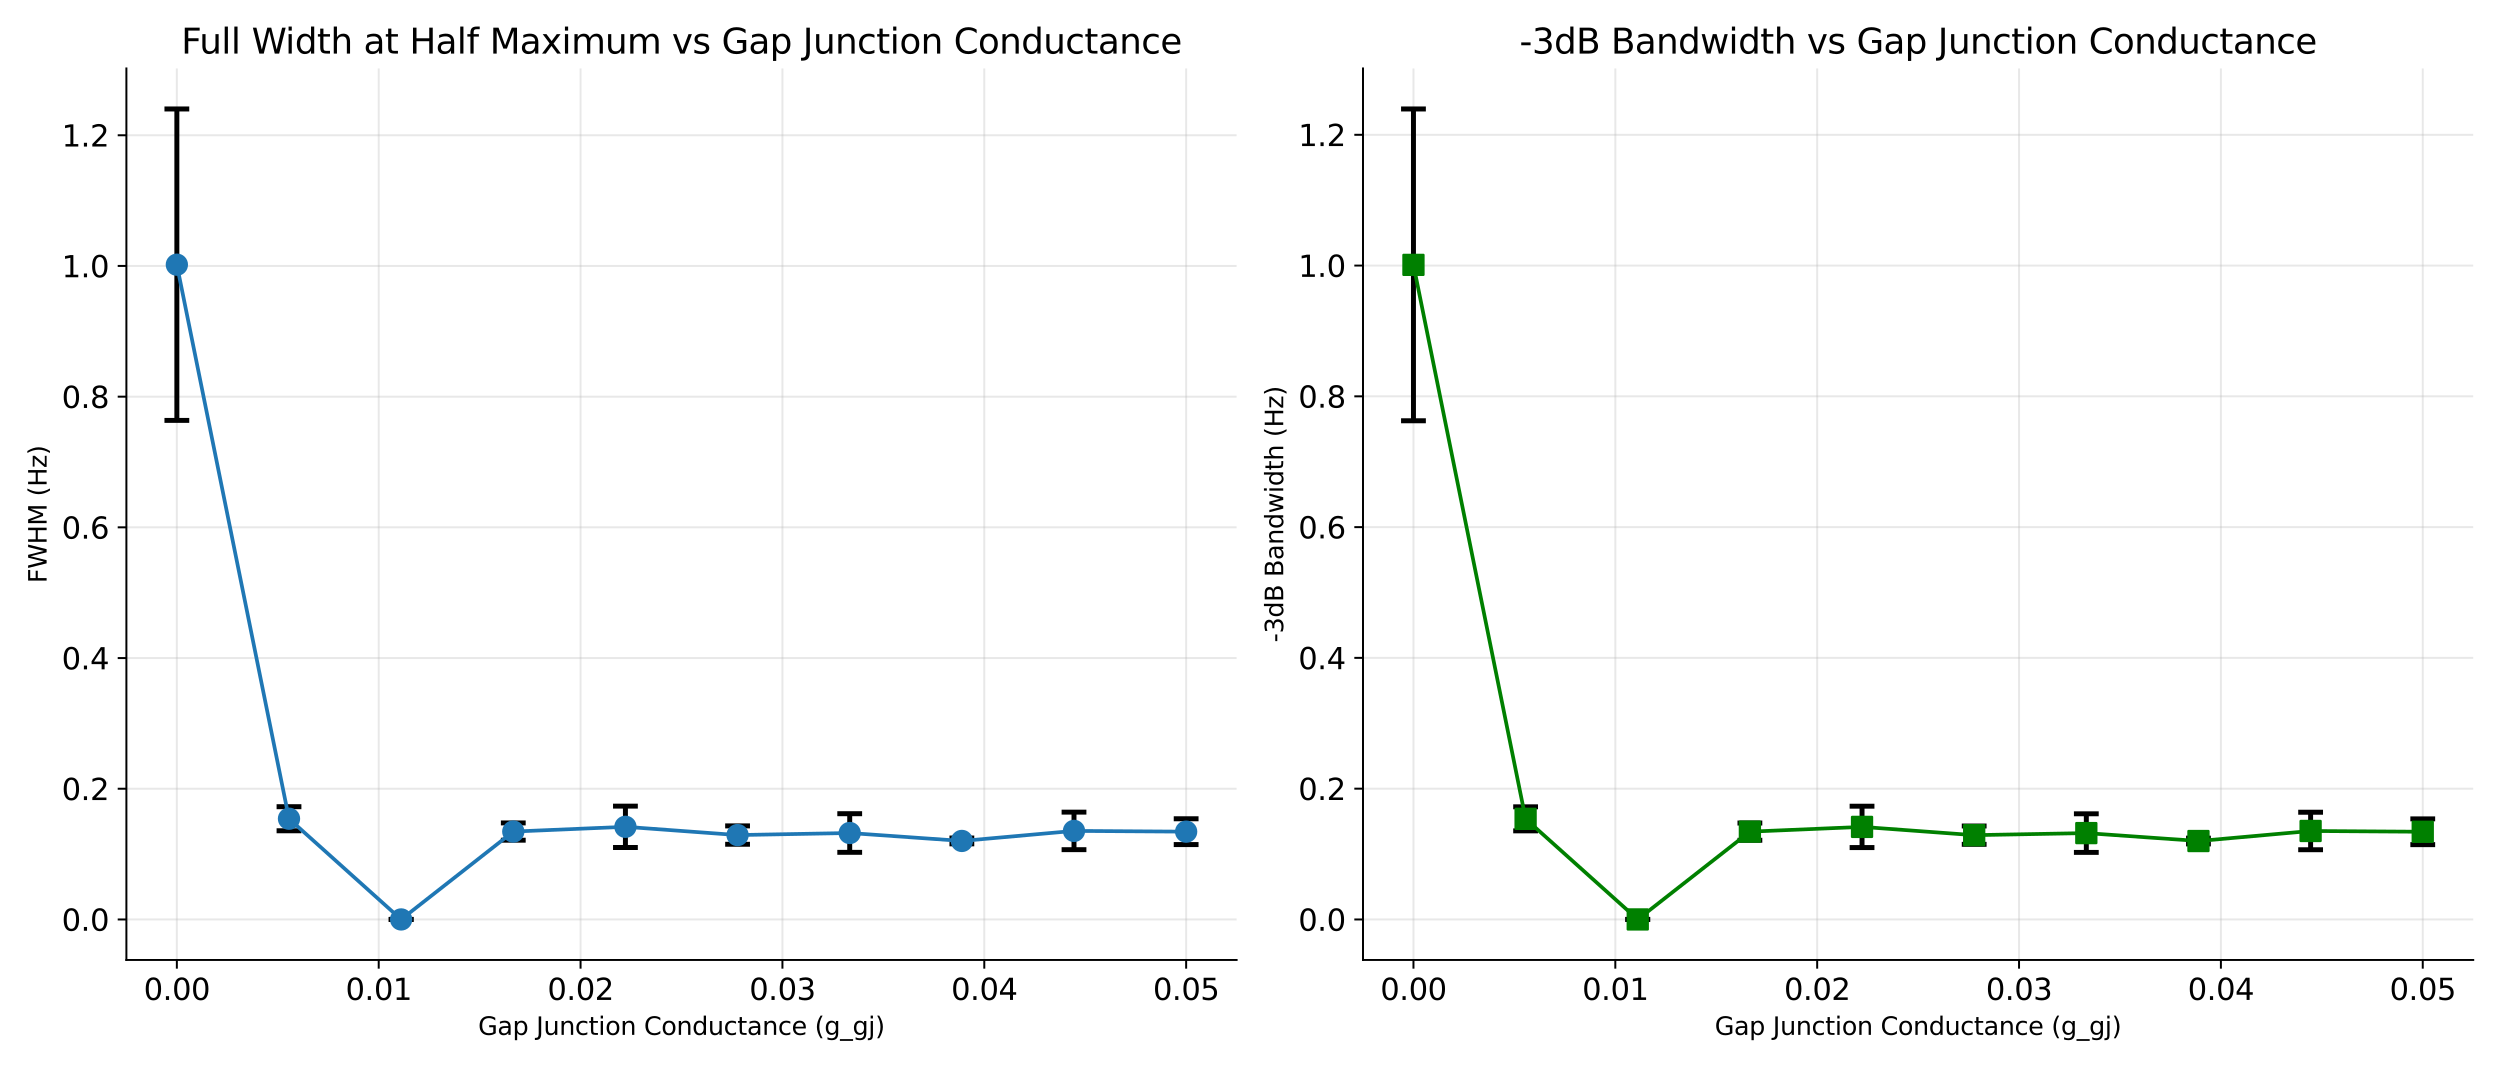 <?xml version="1.0" encoding="utf-8" standalone="no"?>
<!DOCTYPE svg PUBLIC "-//W3C//DTD SVG 1.1//EN"
  "http://www.w3.org/Graphics/SVG/1.1/DTD/svg11.dtd">
<svg xmlns:xlink="http://www.w3.org/1999/xlink" width="1008pt" height="432pt" viewBox="0 0 1008 432" xmlns="http://www.w3.org/2000/svg" version="1.1">
 <defs>
  <style type="text/css">*{stroke-linejoin: round; stroke-linecap: butt}</style>
 </defs>
 <g id="figure_1">
  <g id="patch_1">
   <path d="M 0 432 
L 1008 432 
L 1008 0 
L 0 0 
z
" style="fill: #ffffff"/>
  </g>
  <g id="axes_1">
   <g id="patch_2">
    <path d="M 50.96 387.059 
L 498.6 387.059 
L 498.6 27.6 
L 50.96 27.6 
z
" style="fill: #ffffff"/>
   </g>
   <g id="matplotlib.axis_1">
    <g id="xtick_1">
     <g id="line2d_1">
      <path d="M 71.307 387.059 
L 71.307 27.6 
" clip-path="url(#pe873010e5e)" style="fill: none; stroke: #b0b0b0; stroke-opacity: 0.3; stroke-width: 0.8; stroke-linecap: square"/>
     </g>
     <g id="line2d_2">
      <defs>
       <path id="mfb96212255" d="M 0 0 
L 0 3.5 
" style="stroke: #000000; stroke-width: 0.8"/>
      </defs>
      <g>
       <use xlink:href="#mfb96212255" x="71.307" y="387.059" style="stroke: #000000; stroke-width: 0.8"/>
      </g>
     </g>
     <g id="text_1">
      <!-- 0.00 -->
      <g transform="translate(57.948 403.177) scale(0.12 -0.12)">
       <defs>
        <path id="DejaVuSans-30" d="M 2034 4250 
Q 1547 4250 1301 3770 
Q 1056 3291 1056 2328 
Q 1056 1369 1301 889 
Q 1547 409 2034 409 
Q 2525 409 2770 889 
Q 3016 1369 3016 2328 
Q 3016 3291 2770 3770 
Q 2525 4250 2034 4250 
z
M 2034 4750 
Q 2819 4750 3233 4129 
Q 3647 3509 3647 2328 
Q 3647 1150 3233 529 
Q 2819 -91 2034 -91 
Q 1250 -91 836 529 
Q 422 1150 422 2328 
Q 422 3509 836 4129 
Q 1250 4750 2034 4750 
z
" transform="scale(0.016)"/>
        <path id="DejaVuSans-2e" d="M 684 794 
L 1344 794 
L 1344 0 
L 684 0 
L 684 794 
z
" transform="scale(0.016)"/>
       </defs>
       <use xlink:href="#DejaVuSans-30"/>
       <use xlink:href="#DejaVuSans-2e" transform="translate(63.623 0)"/>
       <use xlink:href="#DejaVuSans-30" transform="translate(95.41 0)"/>
       <use xlink:href="#DejaVuSans-30" transform="translate(159.033 0)"/>
      </g>
     </g>
    </g>
    <g id="xtick_2">
     <g id="line2d_3">
      <path d="M 152.696 387.059 
L 152.696 27.6 
" clip-path="url(#pe873010e5e)" style="fill: none; stroke: #b0b0b0; stroke-opacity: 0.3; stroke-width: 0.8; stroke-linecap: square"/>
     </g>
     <g id="line2d_4">
      <g>
       <use xlink:href="#mfb96212255" x="152.696" y="387.059" style="stroke: #000000; stroke-width: 0.8"/>
      </g>
     </g>
     <g id="text_2">
      <!-- 0.01 -->
      <g transform="translate(139.337 403.177) scale(0.12 -0.12)">
       <defs>
        <path id="DejaVuSans-31" d="M 794 531 
L 1825 531 
L 1825 4091 
L 703 3866 
L 703 4441 
L 1819 4666 
L 2450 4666 
L 2450 531 
L 3481 531 
L 3481 0 
L 794 0 
L 794 531 
z
" transform="scale(0.016)"/>
       </defs>
       <use xlink:href="#DejaVuSans-30"/>
       <use xlink:href="#DejaVuSans-2e" transform="translate(63.623 0)"/>
       <use xlink:href="#DejaVuSans-30" transform="translate(95.41 0)"/>
       <use xlink:href="#DejaVuSans-31" transform="translate(159.033 0)"/>
      </g>
     </g>
    </g>
    <g id="xtick_3">
     <g id="line2d_5">
      <path d="M 234.085 387.059 
L 234.085 27.6 
" clip-path="url(#pe873010e5e)" style="fill: none; stroke: #b0b0b0; stroke-opacity: 0.3; stroke-width: 0.8; stroke-linecap: square"/>
     </g>
     <g id="line2d_6">
      <g>
       <use xlink:href="#mfb96212255" x="234.085" y="387.059" style="stroke: #000000; stroke-width: 0.8"/>
      </g>
     </g>
     <g id="text_3">
      <!-- 0.02 -->
      <g transform="translate(220.726 403.177) scale(0.12 -0.12)">
       <defs>
        <path id="DejaVuSans-32" d="M 1228 531 
L 3431 531 
L 3431 0 
L 469 0 
L 469 531 
Q 828 903 1448 1529 
Q 2069 2156 2228 2338 
Q 2531 2678 2651 2914 
Q 2772 3150 2772 3378 
Q 2772 3750 2511 3984 
Q 2250 4219 1831 4219 
Q 1534 4219 1204 4116 
Q 875 4013 500 3803 
L 500 4441 
Q 881 4594 1212 4672 
Q 1544 4750 1819 4750 
Q 2544 4750 2975 4387 
Q 3406 4025 3406 3419 
Q 3406 3131 3298 2873 
Q 3191 2616 2906 2266 
Q 2828 2175 2409 1742 
Q 1991 1309 1228 531 
z
" transform="scale(0.016)"/>
       </defs>
       <use xlink:href="#DejaVuSans-30"/>
       <use xlink:href="#DejaVuSans-2e" transform="translate(63.623 0)"/>
       <use xlink:href="#DejaVuSans-30" transform="translate(95.41 0)"/>
       <use xlink:href="#DejaVuSans-32" transform="translate(159.033 0)"/>
      </g>
     </g>
    </g>
    <g id="xtick_4">
     <g id="line2d_7">
      <path d="M 315.475 387.059 
L 315.475 27.6 
" clip-path="url(#pe873010e5e)" style="fill: none; stroke: #b0b0b0; stroke-opacity: 0.3; stroke-width: 0.8; stroke-linecap: square"/>
     </g>
     <g id="line2d_8">
      <g>
       <use xlink:href="#mfb96212255" x="315.475" y="387.059" style="stroke: #000000; stroke-width: 0.8"/>
      </g>
     </g>
     <g id="text_4">
      <!-- 0.03 -->
      <g transform="translate(302.115 403.177) scale(0.12 -0.12)">
       <defs>
        <path id="DejaVuSans-33" d="M 2597 2516 
Q 3050 2419 3304 2112 
Q 3559 1806 3559 1356 
Q 3559 666 3084 287 
Q 2609 -91 1734 -91 
Q 1441 -91 1130 -33 
Q 819 25 488 141 
L 488 750 
Q 750 597 1062 519 
Q 1375 441 1716 441 
Q 2309 441 2620 675 
Q 2931 909 2931 1356 
Q 2931 1769 2642 2001 
Q 2353 2234 1838 2234 
L 1294 2234 
L 1294 2753 
L 1863 2753 
Q 2328 2753 2575 2939 
Q 2822 3125 2822 3475 
Q 2822 3834 2567 4026 
Q 2313 4219 1838 4219 
Q 1578 4219 1281 4162 
Q 984 4106 628 3988 
L 628 4550 
Q 988 4650 1302 4700 
Q 1616 4750 1894 4750 
Q 2613 4750 3031 4423 
Q 3450 4097 3450 3541 
Q 3450 3153 3228 2886 
Q 3006 2619 2597 2516 
z
" transform="scale(0.016)"/>
       </defs>
       <use xlink:href="#DejaVuSans-30"/>
       <use xlink:href="#DejaVuSans-2e" transform="translate(63.623 0)"/>
       <use xlink:href="#DejaVuSans-30" transform="translate(95.41 0)"/>
       <use xlink:href="#DejaVuSans-33" transform="translate(159.033 0)"/>
      </g>
     </g>
    </g>
    <g id="xtick_5">
     <g id="line2d_9">
      <path d="M 396.864 387.059 
L 396.864 27.6 
" clip-path="url(#pe873010e5e)" style="fill: none; stroke: #b0b0b0; stroke-opacity: 0.3; stroke-width: 0.8; stroke-linecap: square"/>
     </g>
     <g id="line2d_10">
      <g>
       <use xlink:href="#mfb96212255" x="396.864" y="387.059" style="stroke: #000000; stroke-width: 0.8"/>
      </g>
     </g>
     <g id="text_5">
      <!-- 0.04 -->
      <g transform="translate(383.504 403.177) scale(0.12 -0.12)">
       <defs>
        <path id="DejaVuSans-34" d="M 2419 4116 
L 825 1625 
L 2419 1625 
L 2419 4116 
z
M 2253 4666 
L 3047 4666 
L 3047 1625 
L 3713 1625 
L 3713 1100 
L 3047 1100 
L 3047 0 
L 2419 0 
L 2419 1100 
L 313 1100 
L 313 1709 
L 2253 4666 
z
" transform="scale(0.016)"/>
       </defs>
       <use xlink:href="#DejaVuSans-30"/>
       <use xlink:href="#DejaVuSans-2e" transform="translate(63.623 0)"/>
       <use xlink:href="#DejaVuSans-30" transform="translate(95.41 0)"/>
       <use xlink:href="#DejaVuSans-34" transform="translate(159.033 0)"/>
      </g>
     </g>
    </g>
    <g id="xtick_6">
     <g id="line2d_11">
      <path d="M 478.253 387.059 
L 478.253 27.6 
" clip-path="url(#pe873010e5e)" style="fill: none; stroke: #b0b0b0; stroke-opacity: 0.3; stroke-width: 0.8; stroke-linecap: square"/>
     </g>
     <g id="line2d_12">
      <g>
       <use xlink:href="#mfb96212255" x="478.253" y="387.059" style="stroke: #000000; stroke-width: 0.8"/>
      </g>
     </g>
     <g id="text_6">
      <!-- 0.05 -->
      <g transform="translate(464.893 403.177) scale(0.12 -0.12)">
       <defs>
        <path id="DejaVuSans-35" d="M 691 4666 
L 3169 4666 
L 3169 4134 
L 1269 4134 
L 1269 2991 
Q 1406 3038 1543 3061 
Q 1681 3084 1819 3084 
Q 2600 3084 3056 2656 
Q 3513 2228 3513 1497 
Q 3513 744 3044 326 
Q 2575 -91 1722 -91 
Q 1428 -91 1123 -41 
Q 819 9 494 109 
L 494 744 
Q 775 591 1075 516 
Q 1375 441 1709 441 
Q 2250 441 2565 725 
Q 2881 1009 2881 1497 
Q 2881 1984 2565 2268 
Q 2250 2553 1709 2553 
Q 1456 2553 1204 2497 
Q 953 2441 691 2322 
L 691 4666 
z
" transform="scale(0.016)"/>
       </defs>
       <use xlink:href="#DejaVuSans-30"/>
       <use xlink:href="#DejaVuSans-2e" transform="translate(63.623 0)"/>
       <use xlink:href="#DejaVuSans-30" transform="translate(95.41 0)"/>
       <use xlink:href="#DejaVuSans-35" transform="translate(159.033 0)"/>
      </g>
     </g>
    </g>
    <g id="text_7">
     <!-- Gap Junction Conductance (g_gj) -->
     <g transform="translate(192.792 417.271) scale(0.1 -0.1)">
      <defs>
       <path id="DejaVuSans-47" d="M 3809 666 
L 3809 1919 
L 2778 1919 
L 2778 2438 
L 4434 2438 
L 4434 434 
Q 4069 175 3628 42 
Q 3188 -91 2688 -91 
Q 1594 -91 976 548 
Q 359 1188 359 2328 
Q 359 3472 976 4111 
Q 1594 4750 2688 4750 
Q 3144 4750 3555 4637 
Q 3966 4525 4313 4306 
L 4313 3634 
Q 3963 3931 3569 4081 
Q 3175 4231 2741 4231 
Q 1884 4231 1454 3753 
Q 1025 3275 1025 2328 
Q 1025 1384 1454 906 
Q 1884 428 2741 428 
Q 3075 428 3337 486 
Q 3600 544 3809 666 
z
" transform="scale(0.016)"/>
       <path id="DejaVuSans-61" d="M 2194 1759 
Q 1497 1759 1228 1600 
Q 959 1441 959 1056 
Q 959 750 1161 570 
Q 1363 391 1709 391 
Q 2188 391 2477 730 
Q 2766 1069 2766 1631 
L 2766 1759 
L 2194 1759 
z
M 3341 1997 
L 3341 0 
L 2766 0 
L 2766 531 
Q 2569 213 2275 61 
Q 1981 -91 1556 -91 
Q 1019 -91 701 211 
Q 384 513 384 1019 
Q 384 1609 779 1909 
Q 1175 2209 1959 2209 
L 2766 2209 
L 2766 2266 
Q 2766 2663 2505 2880 
Q 2244 3097 1772 3097 
Q 1472 3097 1187 3025 
Q 903 2953 641 2809 
L 641 3341 
Q 956 3463 1253 3523 
Q 1550 3584 1831 3584 
Q 2591 3584 2966 3190 
Q 3341 2797 3341 1997 
z
" transform="scale(0.016)"/>
       <path id="DejaVuSans-70" d="M 1159 525 
L 1159 -1331 
L 581 -1331 
L 581 3500 
L 1159 3500 
L 1159 2969 
Q 1341 3281 1617 3432 
Q 1894 3584 2278 3584 
Q 2916 3584 3314 3078 
Q 3713 2572 3713 1747 
Q 3713 922 3314 415 
Q 2916 -91 2278 -91 
Q 1894 -91 1617 61 
Q 1341 213 1159 525 
z
M 3116 1747 
Q 3116 2381 2855 2742 
Q 2594 3103 2138 3103 
Q 1681 3103 1420 2742 
Q 1159 2381 1159 1747 
Q 1159 1113 1420 752 
Q 1681 391 2138 391 
Q 2594 391 2855 752 
Q 3116 1113 3116 1747 
z
" transform="scale(0.016)"/>
       <path id="DejaVuSans-20" transform="scale(0.016)"/>
       <path id="DejaVuSans-4a" d="M 628 4666 
L 1259 4666 
L 1259 325 
Q 1259 -519 939 -900 
Q 619 -1281 -91 -1281 
L -331 -1281 
L -331 -750 
L -134 -750 
Q 284 -750 456 -515 
Q 628 -281 628 325 
L 628 4666 
z
" transform="scale(0.016)"/>
       <path id="DejaVuSans-75" d="M 544 1381 
L 544 3500 
L 1119 3500 
L 1119 1403 
Q 1119 906 1312 657 
Q 1506 409 1894 409 
Q 2359 409 2629 706 
Q 2900 1003 2900 1516 
L 2900 3500 
L 3475 3500 
L 3475 0 
L 2900 0 
L 2900 538 
Q 2691 219 2414 64 
Q 2138 -91 1772 -91 
Q 1169 -91 856 284 
Q 544 659 544 1381 
z
M 1991 3584 
L 1991 3584 
z
" transform="scale(0.016)"/>
       <path id="DejaVuSans-6e" d="M 3513 2113 
L 3513 0 
L 2938 0 
L 2938 2094 
Q 2938 2591 2744 2837 
Q 2550 3084 2163 3084 
Q 1697 3084 1428 2787 
Q 1159 2491 1159 1978 
L 1159 0 
L 581 0 
L 581 3500 
L 1159 3500 
L 1159 2956 
Q 1366 3272 1645 3428 
Q 1925 3584 2291 3584 
Q 2894 3584 3203 3211 
Q 3513 2838 3513 2113 
z
" transform="scale(0.016)"/>
       <path id="DejaVuSans-63" d="M 3122 3366 
L 3122 2828 
Q 2878 2963 2633 3030 
Q 2388 3097 2138 3097 
Q 1578 3097 1268 2742 
Q 959 2388 959 1747 
Q 959 1106 1268 751 
Q 1578 397 2138 397 
Q 2388 397 2633 464 
Q 2878 531 3122 666 
L 3122 134 
Q 2881 22 2623 -34 
Q 2366 -91 2075 -91 
Q 1284 -91 818 406 
Q 353 903 353 1747 
Q 353 2603 823 3093 
Q 1294 3584 2113 3584 
Q 2378 3584 2631 3529 
Q 2884 3475 3122 3366 
z
" transform="scale(0.016)"/>
       <path id="DejaVuSans-74" d="M 1172 4494 
L 1172 3500 
L 2356 3500 
L 2356 3053 
L 1172 3053 
L 1172 1153 
Q 1172 725 1289 603 
Q 1406 481 1766 481 
L 2356 481 
L 2356 0 
L 1766 0 
Q 1100 0 847 248 
Q 594 497 594 1153 
L 594 3053 
L 172 3053 
L 172 3500 
L 594 3500 
L 594 4494 
L 1172 4494 
z
" transform="scale(0.016)"/>
       <path id="DejaVuSans-69" d="M 603 3500 
L 1178 3500 
L 1178 0 
L 603 0 
L 603 3500 
z
M 603 4863 
L 1178 4863 
L 1178 4134 
L 603 4134 
L 603 4863 
z
" transform="scale(0.016)"/>
       <path id="DejaVuSans-6f" d="M 1959 3097 
Q 1497 3097 1228 2736 
Q 959 2375 959 1747 
Q 959 1119 1226 758 
Q 1494 397 1959 397 
Q 2419 397 2687 759 
Q 2956 1122 2956 1747 
Q 2956 2369 2687 2733 
Q 2419 3097 1959 3097 
z
M 1959 3584 
Q 2709 3584 3137 3096 
Q 3566 2609 3566 1747 
Q 3566 888 3137 398 
Q 2709 -91 1959 -91 
Q 1206 -91 779 398 
Q 353 888 353 1747 
Q 353 2609 779 3096 
Q 1206 3584 1959 3584 
z
" transform="scale(0.016)"/>
       <path id="DejaVuSans-43" d="M 4122 4306 
L 4122 3641 
Q 3803 3938 3442 4084 
Q 3081 4231 2675 4231 
Q 1875 4231 1450 3742 
Q 1025 3253 1025 2328 
Q 1025 1406 1450 917 
Q 1875 428 2675 428 
Q 3081 428 3442 575 
Q 3803 722 4122 1019 
L 4122 359 
Q 3791 134 3420 21 
Q 3050 -91 2638 -91 
Q 1578 -91 968 557 
Q 359 1206 359 2328 
Q 359 3453 968 4101 
Q 1578 4750 2638 4750 
Q 3056 4750 3426 4639 
Q 3797 4528 4122 4306 
z
" transform="scale(0.016)"/>
       <path id="DejaVuSans-64" d="M 2906 2969 
L 2906 4863 
L 3481 4863 
L 3481 0 
L 2906 0 
L 2906 525 
Q 2725 213 2448 61 
Q 2172 -91 1784 -91 
Q 1150 -91 751 415 
Q 353 922 353 1747 
Q 353 2572 751 3078 
Q 1150 3584 1784 3584 
Q 2172 3584 2448 3432 
Q 2725 3281 2906 2969 
z
M 947 1747 
Q 947 1113 1208 752 
Q 1469 391 1925 391 
Q 2381 391 2643 752 
Q 2906 1113 2906 1747 
Q 2906 2381 2643 2742 
Q 2381 3103 1925 3103 
Q 1469 3103 1208 2742 
Q 947 2381 947 1747 
z
" transform="scale(0.016)"/>
       <path id="DejaVuSans-65" d="M 3597 1894 
L 3597 1613 
L 953 1613 
Q 991 1019 1311 708 
Q 1631 397 2203 397 
Q 2534 397 2845 478 
Q 3156 559 3463 722 
L 3463 178 
Q 3153 47 2828 -22 
Q 2503 -91 2169 -91 
Q 1331 -91 842 396 
Q 353 884 353 1716 
Q 353 2575 817 3079 
Q 1281 3584 2069 3584 
Q 2775 3584 3186 3129 
Q 3597 2675 3597 1894 
z
M 3022 2063 
Q 3016 2534 2758 2815 
Q 2500 3097 2075 3097 
Q 1594 3097 1305 2825 
Q 1016 2553 972 2059 
L 3022 2063 
z
" transform="scale(0.016)"/>
       <path id="DejaVuSans-28" d="M 1984 4856 
Q 1566 4138 1362 3434 
Q 1159 2731 1159 2009 
Q 1159 1288 1364 580 
Q 1569 -128 1984 -844 
L 1484 -844 
Q 1016 -109 783 600 
Q 550 1309 550 2009 
Q 550 2706 781 3412 
Q 1013 4119 1484 4856 
L 1984 4856 
z
" transform="scale(0.016)"/>
       <path id="DejaVuSans-67" d="M 2906 1791 
Q 2906 2416 2648 2759 
Q 2391 3103 1925 3103 
Q 1463 3103 1205 2759 
Q 947 2416 947 1791 
Q 947 1169 1205 825 
Q 1463 481 1925 481 
Q 2391 481 2648 825 
Q 2906 1169 2906 1791 
z
M 3481 434 
Q 3481 -459 3084 -895 
Q 2688 -1331 1869 -1331 
Q 1566 -1331 1297 -1286 
Q 1028 -1241 775 -1147 
L 775 -588 
Q 1028 -725 1275 -790 
Q 1522 -856 1778 -856 
Q 2344 -856 2625 -561 
Q 2906 -266 2906 331 
L 2906 616 
Q 2728 306 2450 153 
Q 2172 0 1784 0 
Q 1141 0 747 490 
Q 353 981 353 1791 
Q 353 2603 747 3093 
Q 1141 3584 1784 3584 
Q 2172 3584 2450 3431 
Q 2728 3278 2906 2969 
L 2906 3500 
L 3481 3500 
L 3481 434 
z
" transform="scale(0.016)"/>
       <path id="DejaVuSans-5f" d="M 3263 -1063 
L 3263 -1509 
L -63 -1509 
L -63 -1063 
L 3263 -1063 
z
" transform="scale(0.016)"/>
       <path id="DejaVuSans-6a" d="M 603 3500 
L 1178 3500 
L 1178 -63 
Q 1178 -731 923 -1031 
Q 669 -1331 103 -1331 
L -116 -1331 
L -116 -844 
L 38 -844 
Q 366 -844 484 -692 
Q 603 -541 603 -63 
L 603 3500 
z
M 603 4863 
L 1178 4863 
L 1178 4134 
L 603 4134 
L 603 4863 
z
" transform="scale(0.016)"/>
       <path id="DejaVuSans-29" d="M 513 4856 
L 1013 4856 
Q 1481 4119 1714 3412 
Q 1947 2706 1947 2009 
Q 1947 1309 1714 600 
Q 1481 -109 1013 -844 
L 513 -844 
Q 928 -128 1133 580 
Q 1338 1288 1338 2009 
Q 1338 2731 1133 3434 
Q 928 4138 513 4856 
z
" transform="scale(0.016)"/>
      </defs>
      <use xlink:href="#DejaVuSans-47"/>
      <use xlink:href="#DejaVuSans-61" transform="translate(77.49 0)"/>
      <use xlink:href="#DejaVuSans-70" transform="translate(138.77 0)"/>
      <use xlink:href="#DejaVuSans-20" transform="translate(202.246 0)"/>
      <use xlink:href="#DejaVuSans-4a" transform="translate(234.033 0)"/>
      <use xlink:href="#DejaVuSans-75" transform="translate(263.525 0)"/>
      <use xlink:href="#DejaVuSans-6e" transform="translate(326.904 0)"/>
      <use xlink:href="#DejaVuSans-63" transform="translate(390.283 0)"/>
      <use xlink:href="#DejaVuSans-74" transform="translate(445.264 0)"/>
      <use xlink:href="#DejaVuSans-69" transform="translate(484.473 0)"/>
      <use xlink:href="#DejaVuSans-6f" transform="translate(512.256 0)"/>
      <use xlink:href="#DejaVuSans-6e" transform="translate(573.438 0)"/>
      <use xlink:href="#DejaVuSans-20" transform="translate(636.816 0)"/>
      <use xlink:href="#DejaVuSans-43" transform="translate(668.604 0)"/>
      <use xlink:href="#DejaVuSans-6f" transform="translate(738.428 0)"/>
      <use xlink:href="#DejaVuSans-6e" transform="translate(799.609 0)"/>
      <use xlink:href="#DejaVuSans-64" transform="translate(862.988 0)"/>
      <use xlink:href="#DejaVuSans-75" transform="translate(926.465 0)"/>
      <use xlink:href="#DejaVuSans-63" transform="translate(989.844 0)"/>
      <use xlink:href="#DejaVuSans-74" transform="translate(1044.824 0)"/>
      <use xlink:href="#DejaVuSans-61" transform="translate(1084.033 0)"/>
      <use xlink:href="#DejaVuSans-6e" transform="translate(1145.312 0)"/>
      <use xlink:href="#DejaVuSans-63" transform="translate(1208.691 0)"/>
      <use xlink:href="#DejaVuSans-65" transform="translate(1263.672 0)"/>
      <use xlink:href="#DejaVuSans-20" transform="translate(1325.195 0)"/>
      <use xlink:href="#DejaVuSans-28" transform="translate(1356.982 0)"/>
      <use xlink:href="#DejaVuSans-67" transform="translate(1395.996 0)"/>
      <use xlink:href="#DejaVuSans-5f" transform="translate(1459.473 0)"/>
      <use xlink:href="#DejaVuSans-67" transform="translate(1509.473 0)"/>
      <use xlink:href="#DejaVuSans-6a" transform="translate(1572.949 0)"/>
      <use xlink:href="#DejaVuSans-29" transform="translate(1600.732 0)"/>
     </g>
    </g>
   </g>
   <g id="matplotlib.axis_2">
    <g id="ytick_1">
     <g id="line2d_13">
      <path d="M 50.96 370.72 
L 498.6 370.72 
" clip-path="url(#pe873010e5e)" style="fill: none; stroke: #b0b0b0; stroke-opacity: 0.3; stroke-width: 0.8; stroke-linecap: square"/>
     </g>
     <g id="line2d_14">
      <defs>
       <path id="m5fe9ac0b06" d="M 0 0 
L -3.5 0 
" style="stroke: #000000; stroke-width: 0.8"/>
      </defs>
      <g>
       <use xlink:href="#m5fe9ac0b06" x="50.96" y="370.72" style="stroke: #000000; stroke-width: 0.8"/>
      </g>
     </g>
     <g id="text_8">
      <!-- 0.0 -->
      <g transform="translate(24.876 375.279) scale(0.12 -0.12)">
       <use xlink:href="#DejaVuSans-30"/>
       <use xlink:href="#DejaVuSans-2e" transform="translate(63.623 0)"/>
       <use xlink:href="#DejaVuSans-30" transform="translate(95.41 0)"/>
      </g>
     </g>
    </g>
    <g id="ytick_2">
     <g id="line2d_15">
      <path d="M 50.96 318.023 
L 498.6 318.023 
" clip-path="url(#pe873010e5e)" style="fill: none; stroke: #b0b0b0; stroke-opacity: 0.3; stroke-width: 0.8; stroke-linecap: square"/>
     </g>
     <g id="line2d_16">
      <g>
       <use xlink:href="#m5fe9ac0b06" x="50.96" y="318.023" style="stroke: #000000; stroke-width: 0.8"/>
      </g>
     </g>
     <g id="text_9">
      <!-- 0.2 -->
      <g transform="translate(24.876 322.582) scale(0.12 -0.12)">
       <use xlink:href="#DejaVuSans-30"/>
       <use xlink:href="#DejaVuSans-2e" transform="translate(63.623 0)"/>
       <use xlink:href="#DejaVuSans-32" transform="translate(95.41 0)"/>
      </g>
     </g>
    </g>
    <g id="ytick_3">
     <g id="line2d_17">
      <path d="M 50.96 265.325 
L 498.6 265.325 
" clip-path="url(#pe873010e5e)" style="fill: none; stroke: #b0b0b0; stroke-opacity: 0.3; stroke-width: 0.8; stroke-linecap: square"/>
     </g>
     <g id="line2d_18">
      <g>
       <use xlink:href="#m5fe9ac0b06" x="50.96" y="265.325" style="stroke: #000000; stroke-width: 0.8"/>
      </g>
     </g>
     <g id="text_10">
      <!-- 0.4 -->
      <g transform="translate(24.876 269.884) scale(0.12 -0.12)">
       <use xlink:href="#DejaVuSans-30"/>
       <use xlink:href="#DejaVuSans-2e" transform="translate(63.623 0)"/>
       <use xlink:href="#DejaVuSans-34" transform="translate(95.41 0)"/>
      </g>
     </g>
    </g>
    <g id="ytick_4">
     <g id="line2d_19">
      <path d="M 50.96 212.628 
L 498.6 212.628 
" clip-path="url(#pe873010e5e)" style="fill: none; stroke: #b0b0b0; stroke-opacity: 0.3; stroke-width: 0.8; stroke-linecap: square"/>
     </g>
     <g id="line2d_20">
      <g>
       <use xlink:href="#m5fe9ac0b06" x="50.96" y="212.628" style="stroke: #000000; stroke-width: 0.8"/>
      </g>
     </g>
     <g id="text_11">
      <!-- 0.6 -->
      <g transform="translate(24.876 217.187) scale(0.12 -0.12)">
       <defs>
        <path id="DejaVuSans-36" d="M 2113 2584 
Q 1688 2584 1439 2293 
Q 1191 2003 1191 1497 
Q 1191 994 1439 701 
Q 1688 409 2113 409 
Q 2538 409 2786 701 
Q 3034 994 3034 1497 
Q 3034 2003 2786 2293 
Q 2538 2584 2113 2584 
z
M 3366 4563 
L 3366 3988 
Q 3128 4100 2886 4159 
Q 2644 4219 2406 4219 
Q 1781 4219 1451 3797 
Q 1122 3375 1075 2522 
Q 1259 2794 1537 2939 
Q 1816 3084 2150 3084 
Q 2853 3084 3261 2657 
Q 3669 2231 3669 1497 
Q 3669 778 3244 343 
Q 2819 -91 2113 -91 
Q 1303 -91 875 529 
Q 447 1150 447 2328 
Q 447 3434 972 4092 
Q 1497 4750 2381 4750 
Q 2619 4750 2861 4703 
Q 3103 4656 3366 4563 
z
" transform="scale(0.016)"/>
       </defs>
       <use xlink:href="#DejaVuSans-30"/>
       <use xlink:href="#DejaVuSans-2e" transform="translate(63.623 0)"/>
       <use xlink:href="#DejaVuSans-36" transform="translate(95.41 0)"/>
      </g>
     </g>
    </g>
    <g id="ytick_5">
     <g id="line2d_21">
      <path d="M 50.96 159.931 
L 498.6 159.931 
" clip-path="url(#pe873010e5e)" style="fill: none; stroke: #b0b0b0; stroke-opacity: 0.3; stroke-width: 0.8; stroke-linecap: square"/>
     </g>
     <g id="line2d_22">
      <g>
       <use xlink:href="#m5fe9ac0b06" x="50.96" y="159.931" style="stroke: #000000; stroke-width: 0.8"/>
      </g>
     </g>
     <g id="text_12">
      <!-- 0.8 -->
      <g transform="translate(24.876 164.49) scale(0.12 -0.12)">
       <defs>
        <path id="DejaVuSans-38" d="M 2034 2216 
Q 1584 2216 1326 1975 
Q 1069 1734 1069 1313 
Q 1069 891 1326 650 
Q 1584 409 2034 409 
Q 2484 409 2743 651 
Q 3003 894 3003 1313 
Q 3003 1734 2745 1975 
Q 2488 2216 2034 2216 
z
M 1403 2484 
Q 997 2584 770 2862 
Q 544 3141 544 3541 
Q 544 4100 942 4425 
Q 1341 4750 2034 4750 
Q 2731 4750 3128 4425 
Q 3525 4100 3525 3541 
Q 3525 3141 3298 2862 
Q 3072 2584 2669 2484 
Q 3125 2378 3379 2068 
Q 3634 1759 3634 1313 
Q 3634 634 3220 271 
Q 2806 -91 2034 -91 
Q 1263 -91 848 271 
Q 434 634 434 1313 
Q 434 1759 690 2068 
Q 947 2378 1403 2484 
z
M 1172 3481 
Q 1172 3119 1398 2916 
Q 1625 2713 2034 2713 
Q 2441 2713 2670 2916 
Q 2900 3119 2900 3481 
Q 2900 3844 2670 4047 
Q 2441 4250 2034 4250 
Q 1625 4250 1398 4047 
Q 1172 3844 1172 3481 
z
" transform="scale(0.016)"/>
       </defs>
       <use xlink:href="#DejaVuSans-30"/>
       <use xlink:href="#DejaVuSans-2e" transform="translate(63.623 0)"/>
       <use xlink:href="#DejaVuSans-38" transform="translate(95.41 0)"/>
      </g>
     </g>
    </g>
    <g id="ytick_6">
     <g id="line2d_23">
      <path d="M 50.96 107.234 
L 498.6 107.234 
" clip-path="url(#pe873010e5e)" style="fill: none; stroke: #b0b0b0; stroke-opacity: 0.3; stroke-width: 0.8; stroke-linecap: square"/>
     </g>
     <g id="line2d_24">
      <g>
       <use xlink:href="#m5fe9ac0b06" x="50.96" y="107.234" style="stroke: #000000; stroke-width: 0.8"/>
      </g>
     </g>
     <g id="text_13">
      <!-- 1.0 -->
      <g transform="translate(24.876 111.793) scale(0.12 -0.12)">
       <use xlink:href="#DejaVuSans-31"/>
       <use xlink:href="#DejaVuSans-2e" transform="translate(63.623 0)"/>
       <use xlink:href="#DejaVuSans-30" transform="translate(95.41 0)"/>
      </g>
     </g>
    </g>
    <g id="ytick_7">
     <g id="line2d_25">
      <path d="M 50.96 54.537 
L 498.6 54.537 
" clip-path="url(#pe873010e5e)" style="fill: none; stroke: #b0b0b0; stroke-opacity: 0.3; stroke-width: 0.8; stroke-linecap: square"/>
     </g>
     <g id="line2d_26">
      <g>
       <use xlink:href="#m5fe9ac0b06" x="50.96" y="54.537" style="stroke: #000000; stroke-width: 0.8"/>
      </g>
     </g>
     <g id="text_14">
      <!-- 1.2 -->
      <g transform="translate(24.876 59.096) scale(0.12 -0.12)">
       <use xlink:href="#DejaVuSans-31"/>
       <use xlink:href="#DejaVuSans-2e" transform="translate(63.623 0)"/>
       <use xlink:href="#DejaVuSans-32" transform="translate(95.41 0)"/>
      </g>
     </g>
    </g>
    <g id="text_15">
     <!-- FWHM (Hz) -->
     <g transform="translate(18.797 235.098) rotate(-90) scale(0.1 -0.1)">
      <defs>
       <path id="DejaVuSans-46" d="M 628 4666 
L 3309 4666 
L 3309 4134 
L 1259 4134 
L 1259 2759 
L 3109 2759 
L 3109 2228 
L 1259 2228 
L 1259 0 
L 628 0 
L 628 4666 
z
" transform="scale(0.016)"/>
       <path id="DejaVuSans-57" d="M 213 4666 
L 850 4666 
L 1831 722 
L 2809 4666 
L 3519 4666 
L 4500 722 
L 5478 4666 
L 6119 4666 
L 4947 0 
L 4153 0 
L 3169 4050 
L 2175 0 
L 1381 0 
L 213 4666 
z
" transform="scale(0.016)"/>
       <path id="DejaVuSans-48" d="M 628 4666 
L 1259 4666 
L 1259 2753 
L 3553 2753 
L 3553 4666 
L 4184 4666 
L 4184 0 
L 3553 0 
L 3553 2222 
L 1259 2222 
L 1259 0 
L 628 0 
L 628 4666 
z
" transform="scale(0.016)"/>
       <path id="DejaVuSans-4d" d="M 628 4666 
L 1569 4666 
L 2759 1491 
L 3956 4666 
L 4897 4666 
L 4897 0 
L 4281 0 
L 4281 4097 
L 3078 897 
L 2444 897 
L 1241 4097 
L 1241 0 
L 628 0 
L 628 4666 
z
" transform="scale(0.016)"/>
       <path id="DejaVuSans-7a" d="M 353 3500 
L 3084 3500 
L 3084 2975 
L 922 459 
L 3084 459 
L 3084 0 
L 275 0 
L 275 525 
L 2438 3041 
L 353 3041 
L 353 3500 
z
" transform="scale(0.016)"/>
      </defs>
      <use xlink:href="#DejaVuSans-46"/>
      <use xlink:href="#DejaVuSans-57" transform="translate(57.52 0)"/>
      <use xlink:href="#DejaVuSans-48" transform="translate(156.396 0)"/>
      <use xlink:href="#DejaVuSans-4d" transform="translate(231.592 0)"/>
      <use xlink:href="#DejaVuSans-20" transform="translate(317.871 0)"/>
      <use xlink:href="#DejaVuSans-28" transform="translate(349.658 0)"/>
      <use xlink:href="#DejaVuSans-48" transform="translate(388.672 0)"/>
      <use xlink:href="#DejaVuSans-7a" transform="translate(463.867 0)"/>
      <use xlink:href="#DejaVuSans-29" transform="translate(516.357 0)"/>
     </g>
    </g>
   </g>
   <g id="LineCollection_1">
    <path d="M 71.307 169.509 
L 71.307 43.939 
" clip-path="url(#pe873010e5e)" style="fill: none; stroke: #000000; stroke-width: 2"/>
    <path d="M 116.523 334.963 
L 116.523 325.256 
" clip-path="url(#pe873010e5e)" style="fill: none; stroke: #000000; stroke-width: 2"/>
    <path d="M 161.74 370.72 
L 161.74 370.72 
" clip-path="url(#pe873010e5e)" style="fill: none; stroke: #000000; stroke-width: 2"/>
    <path d="M 206.956 338.765 
L 206.956 331.81 
" clip-path="url(#pe873010e5e)" style="fill: none; stroke: #000000; stroke-width: 2"/>
    <path d="M 252.172 341.707 
L 252.172 325.029 
" clip-path="url(#pe873010e5e)" style="fill: none; stroke: #000000; stroke-width: 2"/>
    <path d="M 297.388 340.406 
L 297.388 332.997 
" clip-path="url(#pe873010e5e)" style="fill: none; stroke: #000000; stroke-width: 2"/>
    <path d="M 342.604 343.655 
L 342.604 328.081 
" clip-path="url(#pe873010e5e)" style="fill: none; stroke: #000000; stroke-width: 2"/>
    <path d="M 387.82 340.238 
L 387.82 337.898 
" clip-path="url(#pe873010e5e)" style="fill: none; stroke: #000000; stroke-width: 2"/>
    <path d="M 433.037 342.581 
L 433.037 327.455 
" clip-path="url(#pe873010e5e)" style="fill: none; stroke: #000000; stroke-width: 2"/>
    <path d="M 478.253 340.525 
L 478.253 330.121 
" clip-path="url(#pe873010e5e)" style="fill: none; stroke: #000000; stroke-width: 2"/>
   </g>
   <g id="line2d_27">
    <defs>
     <path id="m487cbd375a" d="M 5 0 
L -5 -0 
" style="stroke: #000000; stroke-width: 2"/>
    </defs>
    <g clip-path="url(#pe873010e5e)">
     <use xlink:href="#m487cbd375a" x="71.307" y="169.509" style="stroke: #000000; stroke-width: 2"/>
     <use xlink:href="#m487cbd375a" x="116.523" y="334.963" style="stroke: #000000; stroke-width: 2"/>
     <use xlink:href="#m487cbd375a" x="161.74" y="370.72" style="stroke: #000000; stroke-width: 2"/>
     <use xlink:href="#m487cbd375a" x="206.956" y="338.765" style="stroke: #000000; stroke-width: 2"/>
     <use xlink:href="#m487cbd375a" x="252.172" y="341.707" style="stroke: #000000; stroke-width: 2"/>
     <use xlink:href="#m487cbd375a" x="297.388" y="340.406" style="stroke: #000000; stroke-width: 2"/>
     <use xlink:href="#m487cbd375a" x="342.604" y="343.655" style="stroke: #000000; stroke-width: 2"/>
     <use xlink:href="#m487cbd375a" x="387.82" y="340.238" style="stroke: #000000; stroke-width: 2"/>
     <use xlink:href="#m487cbd375a" x="433.037" y="342.581" style="stroke: #000000; stroke-width: 2"/>
     <use xlink:href="#m487cbd375a" x="478.253" y="340.525" style="stroke: #000000; stroke-width: 2"/>
    </g>
   </g>
   <g id="line2d_28">
    <g clip-path="url(#pe873010e5e)">
     <use xlink:href="#m487cbd375a" x="71.307" y="43.939" style="stroke: #000000; stroke-width: 2"/>
     <use xlink:href="#m487cbd375a" x="116.523" y="325.256" style="stroke: #000000; stroke-width: 2"/>
     <use xlink:href="#m487cbd375a" x="161.74" y="370.72" style="stroke: #000000; stroke-width: 2"/>
     <use xlink:href="#m487cbd375a" x="206.956" y="331.81" style="stroke: #000000; stroke-width: 2"/>
     <use xlink:href="#m487cbd375a" x="252.172" y="325.029" style="stroke: #000000; stroke-width: 2"/>
     <use xlink:href="#m487cbd375a" x="297.388" y="332.997" style="stroke: #000000; stroke-width: 2"/>
     <use xlink:href="#m487cbd375a" x="342.604" y="328.081" style="stroke: #000000; stroke-width: 2"/>
     <use xlink:href="#m487cbd375a" x="387.82" y="337.898" style="stroke: #000000; stroke-width: 2"/>
     <use xlink:href="#m487cbd375a" x="433.037" y="327.455" style="stroke: #000000; stroke-width: 2"/>
     <use xlink:href="#m487cbd375a" x="478.253" y="330.121" style="stroke: #000000; stroke-width: 2"/>
    </g>
   </g>
   <g id="line2d_29">
    <path d="M 71.307 106.724 
L 116.523 330.109 
L 161.74 370.72 
L 206.956 335.287 
L 252.172 333.368 
L 297.388 336.701 
L 342.604 335.868 
L 387.82 339.068 
L 433.037 335.018 
L 478.253 335.323 
" clip-path="url(#pe873010e5e)" style="fill: none; stroke: #1f77b4; stroke-width: 1.5; stroke-linecap: square"/>
    <defs>
     <path id="mcd94872b91" d="M 0 4 
C 1.061 4 2.078 3.579 2.828 2.828 
C 3.579 2.078 4 1.061 4 0 
C 4 -1.061 3.579 -2.078 2.828 -2.828 
C 2.078 -3.579 1.061 -4 0 -4 
C -1.061 -4 -2.078 -3.579 -2.828 -2.828 
C -3.579 -2.078 -4 -1.061 -4 0 
C -4 1.061 -3.579 2.078 -2.828 2.828 
C -2.078 3.579 -1.061 4 0 4 
z
" style="stroke: #1f77b4"/>
    </defs>
    <g clip-path="url(#pe873010e5e)">
     <use xlink:href="#mcd94872b91" x="71.307" y="106.724" style="fill: #1f77b4; stroke: #1f77b4"/>
     <use xlink:href="#mcd94872b91" x="116.523" y="330.109" style="fill: #1f77b4; stroke: #1f77b4"/>
     <use xlink:href="#mcd94872b91" x="161.74" y="370.72" style="fill: #1f77b4; stroke: #1f77b4"/>
     <use xlink:href="#mcd94872b91" x="206.956" y="335.287" style="fill: #1f77b4; stroke: #1f77b4"/>
     <use xlink:href="#mcd94872b91" x="252.172" y="333.368" style="fill: #1f77b4; stroke: #1f77b4"/>
     <use xlink:href="#mcd94872b91" x="297.388" y="336.701" style="fill: #1f77b4; stroke: #1f77b4"/>
     <use xlink:href="#mcd94872b91" x="342.604" y="335.868" style="fill: #1f77b4; stroke: #1f77b4"/>
     <use xlink:href="#mcd94872b91" x="387.82" y="339.068" style="fill: #1f77b4; stroke: #1f77b4"/>
     <use xlink:href="#mcd94872b91" x="433.037" y="335.018" style="fill: #1f77b4; stroke: #1f77b4"/>
     <use xlink:href="#mcd94872b91" x="478.253" y="335.323" style="fill: #1f77b4; stroke: #1f77b4"/>
    </g>
   </g>
   <g id="patch_3">
    <path d="M 50.96 387.059 
L 50.96 27.6 
" style="fill: none; stroke: #000000; stroke-width: 0.8; stroke-linejoin: miter; stroke-linecap: square"/>
   </g>
   <g id="patch_4">
    <path d="M 50.96 387.059 
L 498.6 387.059 
" style="fill: none; stroke: #000000; stroke-width: 0.8; stroke-linejoin: miter; stroke-linecap: square"/>
   </g>
   <g id="text_16">
    <!-- Full Width at Half Maximum vs Gap Junction Conductance -->
    <g transform="translate(73.091 21.6) scale(0.14 -0.14)">
     <defs>
      <path id="DejaVuSans-6c" d="M 603 4863 
L 1178 4863 
L 1178 0 
L 603 0 
L 603 4863 
z
" transform="scale(0.016)"/>
      <path id="DejaVuSans-68" d="M 3513 2113 
L 3513 0 
L 2938 0 
L 2938 2094 
Q 2938 2591 2744 2837 
Q 2550 3084 2163 3084 
Q 1697 3084 1428 2787 
Q 1159 2491 1159 1978 
L 1159 0 
L 581 0 
L 581 4863 
L 1159 4863 
L 1159 2956 
Q 1366 3272 1645 3428 
Q 1925 3584 2291 3584 
Q 2894 3584 3203 3211 
Q 3513 2838 3513 2113 
z
" transform="scale(0.016)"/>
      <path id="DejaVuSans-66" d="M 2375 4863 
L 2375 4384 
L 1825 4384 
Q 1516 4384 1395 4259 
Q 1275 4134 1275 3809 
L 1275 3500 
L 2222 3500 
L 2222 3053 
L 1275 3053 
L 1275 0 
L 697 0 
L 697 3053 
L 147 3053 
L 147 3500 
L 697 3500 
L 697 3744 
Q 697 4328 969 4595 
Q 1241 4863 1831 4863 
L 2375 4863 
z
" transform="scale(0.016)"/>
      <path id="DejaVuSans-78" d="M 3513 3500 
L 2247 1797 
L 3578 0 
L 2900 0 
L 1881 1375 
L 863 0 
L 184 0 
L 1544 1831 
L 300 3500 
L 978 3500 
L 1906 2253 
L 2834 3500 
L 3513 3500 
z
" transform="scale(0.016)"/>
      <path id="DejaVuSans-6d" d="M 3328 2828 
Q 3544 3216 3844 3400 
Q 4144 3584 4550 3584 
Q 5097 3584 5394 3201 
Q 5691 2819 5691 2113 
L 5691 0 
L 5113 0 
L 5113 2094 
Q 5113 2597 4934 2840 
Q 4756 3084 4391 3084 
Q 3944 3084 3684 2787 
Q 3425 2491 3425 1978 
L 3425 0 
L 2847 0 
L 2847 2094 
Q 2847 2600 2669 2842 
Q 2491 3084 2119 3084 
Q 1678 3084 1418 2786 
Q 1159 2488 1159 1978 
L 1159 0 
L 581 0 
L 581 3500 
L 1159 3500 
L 1159 2956 
Q 1356 3278 1631 3431 
Q 1906 3584 2284 3584 
Q 2666 3584 2933 3390 
Q 3200 3197 3328 2828 
z
" transform="scale(0.016)"/>
      <path id="DejaVuSans-76" d="M 191 3500 
L 800 3500 
L 1894 563 
L 2988 3500 
L 3597 3500 
L 2284 0 
L 1503 0 
L 191 3500 
z
" transform="scale(0.016)"/>
      <path id="DejaVuSans-73" d="M 2834 3397 
L 2834 2853 
Q 2591 2978 2328 3040 
Q 2066 3103 1784 3103 
Q 1356 3103 1142 2972 
Q 928 2841 928 2578 
Q 928 2378 1081 2264 
Q 1234 2150 1697 2047 
L 1894 2003 
Q 2506 1872 2764 1633 
Q 3022 1394 3022 966 
Q 3022 478 2636 193 
Q 2250 -91 1575 -91 
Q 1294 -91 989 -36 
Q 684 19 347 128 
L 347 722 
Q 666 556 975 473 
Q 1284 391 1588 391 
Q 1994 391 2212 530 
Q 2431 669 2431 922 
Q 2431 1156 2273 1281 
Q 2116 1406 1581 1522 
L 1381 1569 
Q 847 1681 609 1914 
Q 372 2147 372 2553 
Q 372 3047 722 3315 
Q 1072 3584 1716 3584 
Q 2034 3584 2315 3537 
Q 2597 3491 2834 3397 
z
" transform="scale(0.016)"/>
     </defs>
     <use xlink:href="#DejaVuSans-46"/>
     <use xlink:href="#DejaVuSans-75" transform="translate(52.02 0)"/>
     <use xlink:href="#DejaVuSans-6c" transform="translate(115.398 0)"/>
     <use xlink:href="#DejaVuSans-6c" transform="translate(143.182 0)"/>
     <use xlink:href="#DejaVuSans-20" transform="translate(170.965 0)"/>
     <use xlink:href="#DejaVuSans-57" transform="translate(202.752 0)"/>
     <use xlink:href="#DejaVuSans-69" transform="translate(299.379 0)"/>
     <use xlink:href="#DejaVuSans-64" transform="translate(327.162 0)"/>
     <use xlink:href="#DejaVuSans-74" transform="translate(390.639 0)"/>
     <use xlink:href="#DejaVuSans-68" transform="translate(429.848 0)"/>
     <use xlink:href="#DejaVuSans-20" transform="translate(493.227 0)"/>
     <use xlink:href="#DejaVuSans-61" transform="translate(525.014 0)"/>
     <use xlink:href="#DejaVuSans-74" transform="translate(586.293 0)"/>
     <use xlink:href="#DejaVuSans-20" transform="translate(625.502 0)"/>
     <use xlink:href="#DejaVuSans-48" transform="translate(657.289 0)"/>
     <use xlink:href="#DejaVuSans-61" transform="translate(732.484 0)"/>
     <use xlink:href="#DejaVuSans-6c" transform="translate(793.764 0)"/>
     <use xlink:href="#DejaVuSans-66" transform="translate(821.547 0)"/>
     <use xlink:href="#DejaVuSans-20" transform="translate(856.752 0)"/>
     <use xlink:href="#DejaVuSans-4d" transform="translate(888.539 0)"/>
     <use xlink:href="#DejaVuSans-61" transform="translate(974.818 0)"/>
     <use xlink:href="#DejaVuSans-78" transform="translate(1036.098 0)"/>
     <use xlink:href="#DejaVuSans-69" transform="translate(1095.277 0)"/>
     <use xlink:href="#DejaVuSans-6d" transform="translate(1123.061 0)"/>
     <use xlink:href="#DejaVuSans-75" transform="translate(1220.473 0)"/>
     <use xlink:href="#DejaVuSans-6d" transform="translate(1283.852 0)"/>
     <use xlink:href="#DejaVuSans-20" transform="translate(1381.264 0)"/>
     <use xlink:href="#DejaVuSans-76" transform="translate(1413.051 0)"/>
     <use xlink:href="#DejaVuSans-73" transform="translate(1472.23 0)"/>
     <use xlink:href="#DejaVuSans-20" transform="translate(1524.33 0)"/>
     <use xlink:href="#DejaVuSans-47" transform="translate(1556.117 0)"/>
     <use xlink:href="#DejaVuSans-61" transform="translate(1633.607 0)"/>
     <use xlink:href="#DejaVuSans-70" transform="translate(1694.887 0)"/>
     <use xlink:href="#DejaVuSans-20" transform="translate(1758.363 0)"/>
     <use xlink:href="#DejaVuSans-4a" transform="translate(1790.15 0)"/>
     <use xlink:href="#DejaVuSans-75" transform="translate(1819.643 0)"/>
     <use xlink:href="#DejaVuSans-6e" transform="translate(1883.021 0)"/>
     <use xlink:href="#DejaVuSans-63" transform="translate(1946.4 0)"/>
     <use xlink:href="#DejaVuSans-74" transform="translate(2001.381 0)"/>
     <use xlink:href="#DejaVuSans-69" transform="translate(2040.59 0)"/>
     <use xlink:href="#DejaVuSans-6f" transform="translate(2068.373 0)"/>
     <use xlink:href="#DejaVuSans-6e" transform="translate(2129.555 0)"/>
     <use xlink:href="#DejaVuSans-20" transform="translate(2192.934 0)"/>
     <use xlink:href="#DejaVuSans-43" transform="translate(2224.721 0)"/>
     <use xlink:href="#DejaVuSans-6f" transform="translate(2294.545 0)"/>
     <use xlink:href="#DejaVuSans-6e" transform="translate(2355.727 0)"/>
     <use xlink:href="#DejaVuSans-64" transform="translate(2419.105 0)"/>
     <use xlink:href="#DejaVuSans-75" transform="translate(2482.582 0)"/>
     <use xlink:href="#DejaVuSans-63" transform="translate(2545.961 0)"/>
     <use xlink:href="#DejaVuSans-74" transform="translate(2600.941 0)"/>
     <use xlink:href="#DejaVuSans-61" transform="translate(2640.15 0)"/>
     <use xlink:href="#DejaVuSans-6e" transform="translate(2701.43 0)"/>
     <use xlink:href="#DejaVuSans-63" transform="translate(2764.809 0)"/>
     <use xlink:href="#DejaVuSans-65" transform="translate(2819.789 0)"/>
    </g>
   </g>
  </g>
  <g id="axes_2">
   <g id="patch_5">
    <path d="M 549.56 387.059 
L 997.2 387.059 
L 997.2 27.6 
L 549.56 27.6 
z
" style="fill: #ffffff"/>
   </g>
   <g id="matplotlib.axis_3">
    <g id="xtick_7">
     <g id="line2d_30">
      <path d="M 569.907 387.059 
L 569.907 27.6 
" clip-path="url(#pb9a1cfd894)" style="fill: none; stroke: #b0b0b0; stroke-opacity: 0.3; stroke-width: 0.8; stroke-linecap: square"/>
     </g>
     <g id="line2d_31">
      <g>
       <use xlink:href="#mfb96212255" x="569.907" y="387.059" style="stroke: #000000; stroke-width: 0.8"/>
      </g>
     </g>
     <g id="text_17">
      <!-- 0.00 -->
      <g transform="translate(556.548 403.177) scale(0.12 -0.12)">
       <use xlink:href="#DejaVuSans-30"/>
       <use xlink:href="#DejaVuSans-2e" transform="translate(63.623 0)"/>
       <use xlink:href="#DejaVuSans-30" transform="translate(95.41 0)"/>
       <use xlink:href="#DejaVuSans-30" transform="translate(159.033 0)"/>
      </g>
     </g>
    </g>
    <g id="xtick_8">
     <g id="line2d_32">
      <path d="M 651.296 387.059 
L 651.296 27.6 
" clip-path="url(#pb9a1cfd894)" style="fill: none; stroke: #b0b0b0; stroke-opacity: 0.3; stroke-width: 0.8; stroke-linecap: square"/>
     </g>
     <g id="line2d_33">
      <g>
       <use xlink:href="#mfb96212255" x="651.296" y="387.059" style="stroke: #000000; stroke-width: 0.8"/>
      </g>
     </g>
     <g id="text_18">
      <!-- 0.01 -->
      <g transform="translate(637.937 403.177) scale(0.12 -0.12)">
       <use xlink:href="#DejaVuSans-30"/>
       <use xlink:href="#DejaVuSans-2e" transform="translate(63.623 0)"/>
       <use xlink:href="#DejaVuSans-30" transform="translate(95.41 0)"/>
       <use xlink:href="#DejaVuSans-31" transform="translate(159.033 0)"/>
      </g>
     </g>
    </g>
    <g id="xtick_9">
     <g id="line2d_34">
      <path d="M 732.685 387.059 
L 732.685 27.6 
" clip-path="url(#pb9a1cfd894)" style="fill: none; stroke: #b0b0b0; stroke-opacity: 0.3; stroke-width: 0.8; stroke-linecap: square"/>
     </g>
     <g id="line2d_35">
      <g>
       <use xlink:href="#mfb96212255" x="732.685" y="387.059" style="stroke: #000000; stroke-width: 0.8"/>
      </g>
     </g>
     <g id="text_19">
      <!-- 0.02 -->
      <g transform="translate(719.326 403.177) scale(0.12 -0.12)">
       <use xlink:href="#DejaVuSans-30"/>
       <use xlink:href="#DejaVuSans-2e" transform="translate(63.623 0)"/>
       <use xlink:href="#DejaVuSans-30" transform="translate(95.41 0)"/>
       <use xlink:href="#DejaVuSans-32" transform="translate(159.033 0)"/>
      </g>
     </g>
    </g>
    <g id="xtick_10">
     <g id="line2d_36">
      <path d="M 814.075 387.059 
L 814.075 27.6 
" clip-path="url(#pb9a1cfd894)" style="fill: none; stroke: #b0b0b0; stroke-opacity: 0.3; stroke-width: 0.8; stroke-linecap: square"/>
     </g>
     <g id="line2d_37">
      <g>
       <use xlink:href="#mfb96212255" x="814.075" y="387.059" style="stroke: #000000; stroke-width: 0.8"/>
      </g>
     </g>
     <g id="text_20">
      <!-- 0.03 -->
      <g transform="translate(800.715 403.177) scale(0.12 -0.12)">
       <use xlink:href="#DejaVuSans-30"/>
       <use xlink:href="#DejaVuSans-2e" transform="translate(63.623 0)"/>
       <use xlink:href="#DejaVuSans-30" transform="translate(95.41 0)"/>
       <use xlink:href="#DejaVuSans-33" transform="translate(159.033 0)"/>
      </g>
     </g>
    </g>
    <g id="xtick_11">
     <g id="line2d_38">
      <path d="M 895.464 387.059 
L 895.464 27.6 
" clip-path="url(#pb9a1cfd894)" style="fill: none; stroke: #b0b0b0; stroke-opacity: 0.3; stroke-width: 0.8; stroke-linecap: square"/>
     </g>
     <g id="line2d_39">
      <g>
       <use xlink:href="#mfb96212255" x="895.464" y="387.059" style="stroke: #000000; stroke-width: 0.8"/>
      </g>
     </g>
     <g id="text_21">
      <!-- 0.04 -->
      <g transform="translate(882.104 403.177) scale(0.12 -0.12)">
       <use xlink:href="#DejaVuSans-30"/>
       <use xlink:href="#DejaVuSans-2e" transform="translate(63.623 0)"/>
       <use xlink:href="#DejaVuSans-30" transform="translate(95.41 0)"/>
       <use xlink:href="#DejaVuSans-34" transform="translate(159.033 0)"/>
      </g>
     </g>
    </g>
    <g id="xtick_12">
     <g id="line2d_40">
      <path d="M 976.853 387.059 
L 976.853 27.6 
" clip-path="url(#pb9a1cfd894)" style="fill: none; stroke: #b0b0b0; stroke-opacity: 0.3; stroke-width: 0.8; stroke-linecap: square"/>
     </g>
     <g id="line2d_41">
      <g>
       <use xlink:href="#mfb96212255" x="976.853" y="387.059" style="stroke: #000000; stroke-width: 0.8"/>
      </g>
     </g>
     <g id="text_22">
      <!-- 0.05 -->
      <g transform="translate(963.493 403.177) scale(0.12 -0.12)">
       <use xlink:href="#DejaVuSans-30"/>
       <use xlink:href="#DejaVuSans-2e" transform="translate(63.623 0)"/>
       <use xlink:href="#DejaVuSans-30" transform="translate(95.41 0)"/>
       <use xlink:href="#DejaVuSans-35" transform="translate(159.033 0)"/>
      </g>
     </g>
    </g>
    <g id="text_23">
     <!-- Gap Junction Conductance (g_gj) -->
     <g transform="translate(691.392 417.271) scale(0.1 -0.1)">
      <use xlink:href="#DejaVuSans-47"/>
      <use xlink:href="#DejaVuSans-61" transform="translate(77.49 0)"/>
      <use xlink:href="#DejaVuSans-70" transform="translate(138.77 0)"/>
      <use xlink:href="#DejaVuSans-20" transform="translate(202.246 0)"/>
      <use xlink:href="#DejaVuSans-4a" transform="translate(234.033 0)"/>
      <use xlink:href="#DejaVuSans-75" transform="translate(263.525 0)"/>
      <use xlink:href="#DejaVuSans-6e" transform="translate(326.904 0)"/>
      <use xlink:href="#DejaVuSans-63" transform="translate(390.283 0)"/>
      <use xlink:href="#DejaVuSans-74" transform="translate(445.264 0)"/>
      <use xlink:href="#DejaVuSans-69" transform="translate(484.473 0)"/>
      <use xlink:href="#DejaVuSans-6f" transform="translate(512.256 0)"/>
      <use xlink:href="#DejaVuSans-6e" transform="translate(573.438 0)"/>
      <use xlink:href="#DejaVuSans-20" transform="translate(636.816 0)"/>
      <use xlink:href="#DejaVuSans-43" transform="translate(668.604 0)"/>
      <use xlink:href="#DejaVuSans-6f" transform="translate(738.428 0)"/>
      <use xlink:href="#DejaVuSans-6e" transform="translate(799.609 0)"/>
      <use xlink:href="#DejaVuSans-64" transform="translate(862.988 0)"/>
      <use xlink:href="#DejaVuSans-75" transform="translate(926.465 0)"/>
      <use xlink:href="#DejaVuSans-63" transform="translate(989.844 0)"/>
      <use xlink:href="#DejaVuSans-74" transform="translate(1044.824 0)"/>
      <use xlink:href="#DejaVuSans-61" transform="translate(1084.033 0)"/>
      <use xlink:href="#DejaVuSans-6e" transform="translate(1145.312 0)"/>
      <use xlink:href="#DejaVuSans-63" transform="translate(1208.691 0)"/>
      <use xlink:href="#DejaVuSans-65" transform="translate(1263.672 0)"/>
      <use xlink:href="#DejaVuSans-20" transform="translate(1325.195 0)"/>
      <use xlink:href="#DejaVuSans-28" transform="translate(1356.982 0)"/>
      <use xlink:href="#DejaVuSans-67" transform="translate(1395.996 0)"/>
      <use xlink:href="#DejaVuSans-5f" transform="translate(1459.473 0)"/>
      <use xlink:href="#DejaVuSans-67" transform="translate(1509.473 0)"/>
      <use xlink:href="#DejaVuSans-6a" transform="translate(1572.949 0)"/>
      <use xlink:href="#DejaVuSans-29" transform="translate(1600.732 0)"/>
     </g>
    </g>
   </g>
   <g id="matplotlib.axis_4">
    <g id="ytick_8">
     <g id="line2d_42">
      <path d="M 549.56 370.72 
L 997.2 370.72 
" clip-path="url(#pb9a1cfd894)" style="fill: none; stroke: #b0b0b0; stroke-opacity: 0.3; stroke-width: 0.8; stroke-linecap: square"/>
     </g>
     <g id="line2d_43">
      <g>
       <use xlink:href="#m5fe9ac0b06" x="549.56" y="370.72" style="stroke: #000000; stroke-width: 0.8"/>
      </g>
     </g>
     <g id="text_24">
      <!-- 0.0 -->
      <g transform="translate(523.476 375.279) scale(0.12 -0.12)">
       <use xlink:href="#DejaVuSans-30"/>
       <use xlink:href="#DejaVuSans-2e" transform="translate(63.623 0)"/>
       <use xlink:href="#DejaVuSans-30" transform="translate(95.41 0)"/>
      </g>
     </g>
    </g>
    <g id="ytick_9">
     <g id="line2d_44">
      <path d="M 549.56 317.991 
L 997.2 317.991 
" clip-path="url(#pb9a1cfd894)" style="fill: none; stroke: #b0b0b0; stroke-opacity: 0.3; stroke-width: 0.8; stroke-linecap: square"/>
     </g>
     <g id="line2d_45">
      <g>
       <use xlink:href="#m5fe9ac0b06" x="549.56" y="317.991" style="stroke: #000000; stroke-width: 0.8"/>
      </g>
     </g>
     <g id="text_25">
      <!-- 0.2 -->
      <g transform="translate(523.476 322.55) scale(0.12 -0.12)">
       <use xlink:href="#DejaVuSans-30"/>
       <use xlink:href="#DejaVuSans-2e" transform="translate(63.623 0)"/>
       <use xlink:href="#DejaVuSans-32" transform="translate(95.41 0)"/>
      </g>
     </g>
    </g>
    <g id="ytick_10">
     <g id="line2d_46">
      <path d="M 549.56 265.262 
L 997.2 265.262 
" clip-path="url(#pb9a1cfd894)" style="fill: none; stroke: #b0b0b0; stroke-opacity: 0.3; stroke-width: 0.8; stroke-linecap: square"/>
     </g>
     <g id="line2d_47">
      <g>
       <use xlink:href="#m5fe9ac0b06" x="549.56" y="265.262" style="stroke: #000000; stroke-width: 0.8"/>
      </g>
     </g>
     <g id="text_26">
      <!-- 0.4 -->
      <g transform="translate(523.476 269.821) scale(0.12 -0.12)">
       <use xlink:href="#DejaVuSans-30"/>
       <use xlink:href="#DejaVuSans-2e" transform="translate(63.623 0)"/>
       <use xlink:href="#DejaVuSans-34" transform="translate(95.41 0)"/>
      </g>
     </g>
    </g>
    <g id="ytick_11">
     <g id="line2d_48">
      <path d="M 549.56 212.533 
L 997.2 212.533 
" clip-path="url(#pb9a1cfd894)" style="fill: none; stroke: #b0b0b0; stroke-opacity: 0.3; stroke-width: 0.8; stroke-linecap: square"/>
     </g>
     <g id="line2d_49">
      <g>
       <use xlink:href="#m5fe9ac0b06" x="549.56" y="212.533" style="stroke: #000000; stroke-width: 0.8"/>
      </g>
     </g>
     <g id="text_27">
      <!-- 0.6 -->
      <g transform="translate(523.476 217.092) scale(0.12 -0.12)">
       <use xlink:href="#DejaVuSans-30"/>
       <use xlink:href="#DejaVuSans-2e" transform="translate(63.623 0)"/>
       <use xlink:href="#DejaVuSans-36" transform="translate(95.41 0)"/>
      </g>
     </g>
    </g>
    <g id="ytick_12">
     <g id="line2d_50">
      <path d="M 549.56 159.804 
L 997.2 159.804 
" clip-path="url(#pb9a1cfd894)" style="fill: none; stroke: #b0b0b0; stroke-opacity: 0.3; stroke-width: 0.8; stroke-linecap: square"/>
     </g>
     <g id="line2d_51">
      <g>
       <use xlink:href="#m5fe9ac0b06" x="549.56" y="159.804" style="stroke: #000000; stroke-width: 0.8"/>
      </g>
     </g>
     <g id="text_28">
      <!-- 0.8 -->
      <g transform="translate(523.476 164.363) scale(0.12 -0.12)">
       <use xlink:href="#DejaVuSans-30"/>
       <use xlink:href="#DejaVuSans-2e" transform="translate(63.623 0)"/>
       <use xlink:href="#DejaVuSans-38" transform="translate(95.41 0)"/>
      </g>
     </g>
    </g>
    <g id="ytick_13">
     <g id="line2d_52">
      <path d="M 549.56 107.076 
L 997.2 107.076 
" clip-path="url(#pb9a1cfd894)" style="fill: none; stroke: #b0b0b0; stroke-opacity: 0.3; stroke-width: 0.8; stroke-linecap: square"/>
     </g>
     <g id="line2d_53">
      <g>
       <use xlink:href="#m5fe9ac0b06" x="549.56" y="107.076" style="stroke: #000000; stroke-width: 0.8"/>
      </g>
     </g>
     <g id="text_29">
      <!-- 1.0 -->
      <g transform="translate(523.476 111.635) scale(0.12 -0.12)">
       <use xlink:href="#DejaVuSans-31"/>
       <use xlink:href="#DejaVuSans-2e" transform="translate(63.623 0)"/>
       <use xlink:href="#DejaVuSans-30" transform="translate(95.41 0)"/>
      </g>
     </g>
    </g>
    <g id="ytick_14">
     <g id="line2d_54">
      <path d="M 549.56 54.347 
L 997.2 54.347 
" clip-path="url(#pb9a1cfd894)" style="fill: none; stroke: #b0b0b0; stroke-opacity: 0.3; stroke-width: 0.8; stroke-linecap: square"/>
     </g>
     <g id="line2d_55">
      <g>
       <use xlink:href="#m5fe9ac0b06" x="549.56" y="54.347" style="stroke: #000000; stroke-width: 0.8"/>
      </g>
     </g>
     <g id="text_30">
      <!-- 1.2 -->
      <g transform="translate(523.476 58.906) scale(0.12 -0.12)">
       <use xlink:href="#DejaVuSans-31"/>
       <use xlink:href="#DejaVuSans-2e" transform="translate(63.623 0)"/>
       <use xlink:href="#DejaVuSans-32" transform="translate(95.41 0)"/>
      </g>
     </g>
    </g>
    <g id="text_31">
     <!-- -3dB Bandwidth (Hz) -->
     <g transform="translate(517.397 259.002) rotate(-90) scale(0.1 -0.1)">
      <defs>
       <path id="DejaVuSans-2d" d="M 313 2009 
L 1997 2009 
L 1997 1497 
L 313 1497 
L 313 2009 
z
" transform="scale(0.016)"/>
       <path id="DejaVuSans-42" d="M 1259 2228 
L 1259 519 
L 2272 519 
Q 2781 519 3026 730 
Q 3272 941 3272 1375 
Q 3272 1813 3026 2020 
Q 2781 2228 2272 2228 
L 1259 2228 
z
M 1259 4147 
L 1259 2741 
L 2194 2741 
Q 2656 2741 2882 2914 
Q 3109 3088 3109 3444 
Q 3109 3797 2882 3972 
Q 2656 4147 2194 4147 
L 1259 4147 
z
M 628 4666 
L 2241 4666 
Q 2963 4666 3353 4366 
Q 3744 4066 3744 3513 
Q 3744 3084 3544 2831 
Q 3344 2578 2956 2516 
Q 3422 2416 3680 2098 
Q 3938 1781 3938 1306 
Q 3938 681 3513 340 
Q 3088 0 2303 0 
L 628 0 
L 628 4666 
z
" transform="scale(0.016)"/>
       <path id="DejaVuSans-77" d="M 269 3500 
L 844 3500 
L 1563 769 
L 2278 3500 
L 2956 3500 
L 3675 769 
L 4391 3500 
L 4966 3500 
L 4050 0 
L 3372 0 
L 2619 2869 
L 1863 0 
L 1184 0 
L 269 3500 
z
" transform="scale(0.016)"/>
      </defs>
      <use xlink:href="#DejaVuSans-2d"/>
      <use xlink:href="#DejaVuSans-33" transform="translate(36.084 0)"/>
      <use xlink:href="#DejaVuSans-64" transform="translate(99.707 0)"/>
      <use xlink:href="#DejaVuSans-42" transform="translate(163.184 0)"/>
      <use xlink:href="#DejaVuSans-20" transform="translate(231.787 0)"/>
      <use xlink:href="#DejaVuSans-42" transform="translate(263.574 0)"/>
      <use xlink:href="#DejaVuSans-61" transform="translate(332.178 0)"/>
      <use xlink:href="#DejaVuSans-6e" transform="translate(393.457 0)"/>
      <use xlink:href="#DejaVuSans-64" transform="translate(456.836 0)"/>
      <use xlink:href="#DejaVuSans-77" transform="translate(520.312 0)"/>
      <use xlink:href="#DejaVuSans-69" transform="translate(602.1 0)"/>
      <use xlink:href="#DejaVuSans-64" transform="translate(629.883 0)"/>
      <use xlink:href="#DejaVuSans-74" transform="translate(693.359 0)"/>
      <use xlink:href="#DejaVuSans-68" transform="translate(732.568 0)"/>
      <use xlink:href="#DejaVuSans-20" transform="translate(795.947 0)"/>
      <use xlink:href="#DejaVuSans-28" transform="translate(827.734 0)"/>
      <use xlink:href="#DejaVuSans-48" transform="translate(866.748 0)"/>
      <use xlink:href="#DejaVuSans-7a" transform="translate(941.943 0)"/>
      <use xlink:href="#DejaVuSans-29" transform="translate(994.434 0)"/>
     </g>
    </g>
   </g>
   <g id="LineCollection_2">
    <path d="M 569.907 169.648 
L 569.907 43.939 
" clip-path="url(#pb9a1cfd894)" style="fill: none; stroke: #000000; stroke-width: 2"/>
    <path d="M 615.123 335.002 
L 615.123 325.303 
" clip-path="url(#pb9a1cfd894)" style="fill: none; stroke: #000000; stroke-width: 2"/>
    <path d="M 660.34 370.72 
L 660.34 370.72 
" clip-path="url(#pb9a1cfd894)" style="fill: none; stroke: #000000; stroke-width: 2"/>
    <path d="M 705.556 338.796 
L 705.556 331.851 
" clip-path="url(#pb9a1cfd894)" style="fill: none; stroke: #000000; stroke-width: 2"/>
    <path d="M 750.772 341.739 
L 750.772 325.063 
" clip-path="url(#pb9a1cfd894)" style="fill: none; stroke: #000000; stroke-width: 2"/>
    <path d="M 795.988 340.434 
L 795.988 333.037 
" clip-path="url(#pb9a1cfd894)" style="fill: none; stroke: #000000; stroke-width: 2"/>
    <path d="M 841.204 343.682 
L 841.204 328.12 
" clip-path="url(#pb9a1cfd894)" style="fill: none; stroke: #000000; stroke-width: 2"/>
    <path d="M 886.42 340.267 
L 886.42 337.931 
" clip-path="url(#pb9a1cfd894)" style="fill: none; stroke: #000000; stroke-width: 2"/>
    <path d="M 931.637 342.609 
L 931.637 327.494 
" clip-path="url(#pb9a1cfd894)" style="fill: none; stroke: #000000; stroke-width: 2"/>
    <path d="M 976.853 340.554 
L 976.853 330.165 
" clip-path="url(#pb9a1cfd894)" style="fill: none; stroke: #000000; stroke-width: 2"/>
   </g>
   <g id="line2d_56">
    <g clip-path="url(#pb9a1cfd894)">
     <use xlink:href="#m487cbd375a" x="569.907" y="169.648" style="stroke: #000000; stroke-width: 2"/>
     <use xlink:href="#m487cbd375a" x="615.123" y="335.002" style="stroke: #000000; stroke-width: 2"/>
     <use xlink:href="#m487cbd375a" x="660.34" y="370.72" style="stroke: #000000; stroke-width: 2"/>
     <use xlink:href="#m487cbd375a" x="705.556" y="338.796" style="stroke: #000000; stroke-width: 2"/>
     <use xlink:href="#m487cbd375a" x="750.772" y="341.739" style="stroke: #000000; stroke-width: 2"/>
     <use xlink:href="#m487cbd375a" x="795.988" y="340.434" style="stroke: #000000; stroke-width: 2"/>
     <use xlink:href="#m487cbd375a" x="841.204" y="343.682" style="stroke: #000000; stroke-width: 2"/>
     <use xlink:href="#m487cbd375a" x="886.42" y="340.267" style="stroke: #000000; stroke-width: 2"/>
     <use xlink:href="#m487cbd375a" x="931.637" y="342.609" style="stroke: #000000; stroke-width: 2"/>
     <use xlink:href="#m487cbd375a" x="976.853" y="340.554" style="stroke: #000000; stroke-width: 2"/>
    </g>
   </g>
   <g id="line2d_57">
    <g clip-path="url(#pb9a1cfd894)">
     <use xlink:href="#m487cbd375a" x="569.907" y="43.939" style="stroke: #000000; stroke-width: 2"/>
     <use xlink:href="#m487cbd375a" x="615.123" y="325.303" style="stroke: #000000; stroke-width: 2"/>
     <use xlink:href="#m487cbd375a" x="660.34" y="370.72" style="stroke: #000000; stroke-width: 2"/>
     <use xlink:href="#m487cbd375a" x="705.556" y="331.851" style="stroke: #000000; stroke-width: 2"/>
     <use xlink:href="#m487cbd375a" x="750.772" y="325.063" style="stroke: #000000; stroke-width: 2"/>
     <use xlink:href="#m487cbd375a" x="795.988" y="333.037" style="stroke: #000000; stroke-width: 2"/>
     <use xlink:href="#m487cbd375a" x="841.204" y="328.12" style="stroke: #000000; stroke-width: 2"/>
     <use xlink:href="#m487cbd375a" x="886.42" y="337.931" style="stroke: #000000; stroke-width: 2"/>
     <use xlink:href="#m487cbd375a" x="931.637" y="327.494" style="stroke: #000000; stroke-width: 2"/>
     <use xlink:href="#m487cbd375a" x="976.853" y="330.165" style="stroke: #000000; stroke-width: 2"/>
    </g>
   </g>
   <g id="line2d_58">
    <path d="M 569.907 106.794 
L 615.123 330.153 
L 660.34 370.72 
L 705.556 335.324 
L 750.772 333.401 
L 795.988 336.735 
L 841.204 335.901 
L 886.42 339.099 
L 931.637 335.051 
L 976.853 335.359 
" clip-path="url(#pb9a1cfd894)" style="fill: none; stroke: #008000; stroke-width: 1.5; stroke-linecap: square"/>
    <defs>
     <path id="m0222b8befa" d="M -4 4 
L 4 4 
L 4 -4 
L -4 -4 
z
" style="stroke: #008000; stroke-linejoin: miter"/>
    </defs>
    <g clip-path="url(#pb9a1cfd894)">
     <use xlink:href="#m0222b8befa" x="569.907" y="106.794" style="fill: #008000; stroke: #008000; stroke-linejoin: miter"/>
     <use xlink:href="#m0222b8befa" x="615.123" y="330.153" style="fill: #008000; stroke: #008000; stroke-linejoin: miter"/>
     <use xlink:href="#m0222b8befa" x="660.34" y="370.72" style="fill: #008000; stroke: #008000; stroke-linejoin: miter"/>
     <use xlink:href="#m0222b8befa" x="705.556" y="335.324" style="fill: #008000; stroke: #008000; stroke-linejoin: miter"/>
     <use xlink:href="#m0222b8befa" x="750.772" y="333.401" style="fill: #008000; stroke: #008000; stroke-linejoin: miter"/>
     <use xlink:href="#m0222b8befa" x="795.988" y="336.735" style="fill: #008000; stroke: #008000; stroke-linejoin: miter"/>
     <use xlink:href="#m0222b8befa" x="841.204" y="335.901" style="fill: #008000; stroke: #008000; stroke-linejoin: miter"/>
     <use xlink:href="#m0222b8befa" x="886.42" y="339.099" style="fill: #008000; stroke: #008000; stroke-linejoin: miter"/>
     <use xlink:href="#m0222b8befa" x="931.637" y="335.051" style="fill: #008000; stroke: #008000; stroke-linejoin: miter"/>
     <use xlink:href="#m0222b8befa" x="976.853" y="335.359" style="fill: #008000; stroke: #008000; stroke-linejoin: miter"/>
    </g>
   </g>
   <g id="patch_6">
    <path d="M 549.56 387.059 
L 549.56 27.6 
" style="fill: none; stroke: #000000; stroke-width: 0.8; stroke-linejoin: miter; stroke-linecap: square"/>
   </g>
   <g id="patch_7">
    <path d="M 549.56 387.059 
L 997.2 387.059 
" style="fill: none; stroke: #000000; stroke-width: 0.8; stroke-linejoin: miter; stroke-linecap: square"/>
   </g>
   <g id="text_32">
    <!-- -3dB Bandwidth vs Gap Junction Conductance -->
    <g transform="translate(612.66 21.6) scale(0.14 -0.14)">
     <use xlink:href="#DejaVuSans-2d"/>
     <use xlink:href="#DejaVuSans-33" transform="translate(36.084 0)"/>
     <use xlink:href="#DejaVuSans-64" transform="translate(99.707 0)"/>
     <use xlink:href="#DejaVuSans-42" transform="translate(163.184 0)"/>
     <use xlink:href="#DejaVuSans-20" transform="translate(231.787 0)"/>
     <use xlink:href="#DejaVuSans-42" transform="translate(263.574 0)"/>
     <use xlink:href="#DejaVuSans-61" transform="translate(332.178 0)"/>
     <use xlink:href="#DejaVuSans-6e" transform="translate(393.457 0)"/>
     <use xlink:href="#DejaVuSans-64" transform="translate(456.836 0)"/>
     <use xlink:href="#DejaVuSans-77" transform="translate(520.312 0)"/>
     <use xlink:href="#DejaVuSans-69" transform="translate(602.1 0)"/>
     <use xlink:href="#DejaVuSans-64" transform="translate(629.883 0)"/>
     <use xlink:href="#DejaVuSans-74" transform="translate(693.359 0)"/>
     <use xlink:href="#DejaVuSans-68" transform="translate(732.568 0)"/>
     <use xlink:href="#DejaVuSans-20" transform="translate(795.947 0)"/>
     <use xlink:href="#DejaVuSans-76" transform="translate(827.734 0)"/>
     <use xlink:href="#DejaVuSans-73" transform="translate(886.914 0)"/>
     <use xlink:href="#DejaVuSans-20" transform="translate(939.014 0)"/>
     <use xlink:href="#DejaVuSans-47" transform="translate(970.801 0)"/>
     <use xlink:href="#DejaVuSans-61" transform="translate(1048.291 0)"/>
     <use xlink:href="#DejaVuSans-70" transform="translate(1109.57 0)"/>
     <use xlink:href="#DejaVuSans-20" transform="translate(1173.047 0)"/>
     <use xlink:href="#DejaVuSans-4a" transform="translate(1204.834 0)"/>
     <use xlink:href="#DejaVuSans-75" transform="translate(1234.326 0)"/>
     <use xlink:href="#DejaVuSans-6e" transform="translate(1297.705 0)"/>
     <use xlink:href="#DejaVuSans-63" transform="translate(1361.084 0)"/>
     <use xlink:href="#DejaVuSans-74" transform="translate(1416.064 0)"/>
     <use xlink:href="#DejaVuSans-69" transform="translate(1455.273 0)"/>
     <use xlink:href="#DejaVuSans-6f" transform="translate(1483.057 0)"/>
     <use xlink:href="#DejaVuSans-6e" transform="translate(1544.238 0)"/>
     <use xlink:href="#DejaVuSans-20" transform="translate(1607.617 0)"/>
     <use xlink:href="#DejaVuSans-43" transform="translate(1639.404 0)"/>
     <use xlink:href="#DejaVuSans-6f" transform="translate(1709.229 0)"/>
     <use xlink:href="#DejaVuSans-6e" transform="translate(1770.41 0)"/>
     <use xlink:href="#DejaVuSans-64" transform="translate(1833.789 0)"/>
     <use xlink:href="#DejaVuSans-75" transform="translate(1897.266 0)"/>
     <use xlink:href="#DejaVuSans-63" transform="translate(1960.645 0)"/>
     <use xlink:href="#DejaVuSans-74" transform="translate(2015.625 0)"/>
     <use xlink:href="#DejaVuSans-61" transform="translate(2054.834 0)"/>
     <use xlink:href="#DejaVuSans-6e" transform="translate(2116.113 0)"/>
     <use xlink:href="#DejaVuSans-63" transform="translate(2179.492 0)"/>
     <use xlink:href="#DejaVuSans-65" transform="translate(2234.473 0)"/>
    </g>
   </g>
  </g>
 </g>
 <defs>
  <clipPath id="pe873010e5e">
   <rect x="50.96" y="27.6" width="447.64" height="359.459"/>
  </clipPath>
  <clipPath id="pb9a1cfd894">
   <rect x="549.56" y="27.6" width="447.64" height="359.459"/>
  </clipPath>
 </defs>
</svg>
